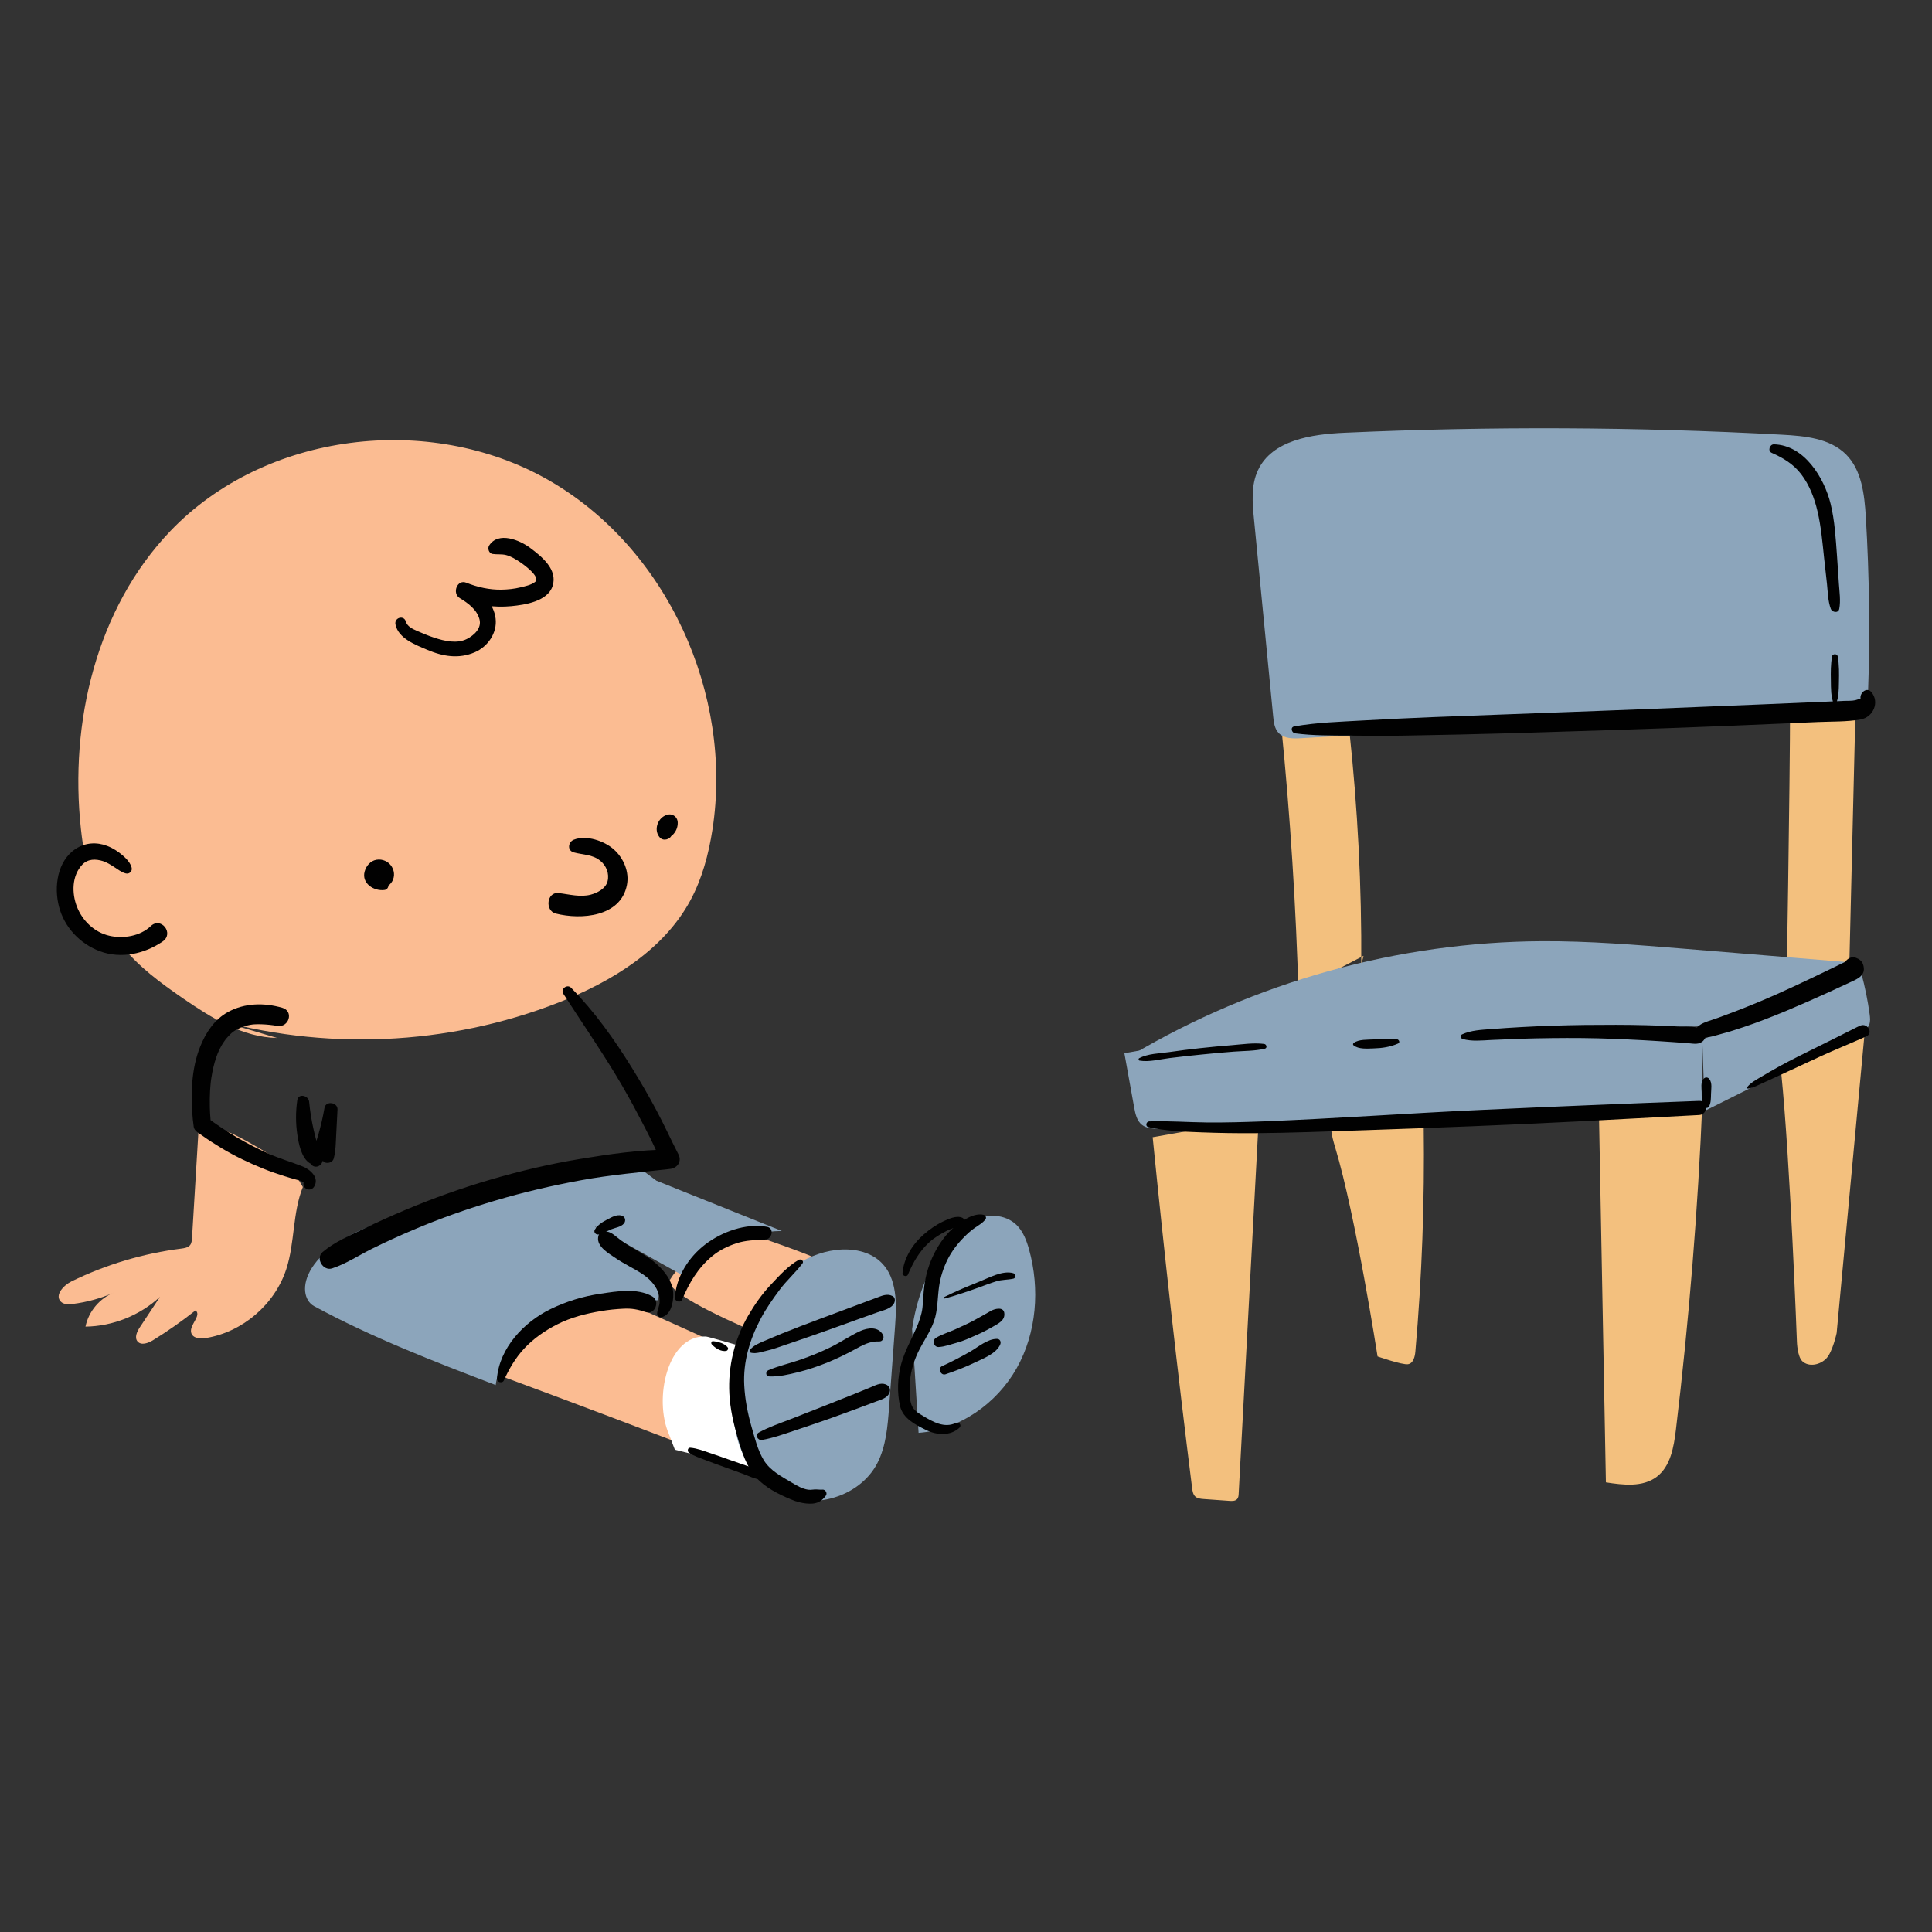 <?xml version="1.0" encoding="utf-8"?>
<!-- Generator: Adobe Illustrator 16.0.2, SVG Export Plug-In . SVG Version: 6.00 Build 0)  -->
<!DOCTYPE svg PUBLIC "-//W3C//DTD SVG 1.1//EN" "http://www.w3.org/Graphics/SVG/1.1/DTD/svg11.dtd">
<svg version="1.1" id="Layer_1" xmlns="http://www.w3.org/2000/svg" xmlns:xlink="http://www.w3.org/1999/xlink" x="0px" y="0px"
	 width="85px" height="85px" viewBox="0 0 85 85" enable-background="new 0 0 85 85" xml:space="preserve">
<rect x="0" y="0" width="85" height="85" fill="#333333" stroke="none"/>
<g>
	<g>
		<path fill="#FBBC92" d="M31.211,63.83c0.105,0.1,0.213,0.197,0.318,0.295c-3.07-1.188-6.15-2.352-9.238-3.494l-2.111-1.055
			l4.807-2.953l1.729,0.32c0,0,4.932,2.17,6.377,2.9c0.066,0.033,0.139,0.074,0.154,0.146s-0.082,0.148-0.129,0.094"/>
		<path fill="#FFFFFF" d="M29.43,63.1c-0.68-1.555-0.068-4.377,1.627-4.299c0.189,0.008,5.877,1.701,5.877,1.701l-1.088,4.803
			l-6.154-1.523L29.43,63.1z"/>
		<path fill="#FBBC92" d="M35.831,55.338c-0.461-0.26-3.994-1.439-3.994-1.439s-1.799,1.479-2.355,2.395
			c-0.555,0.914,8.51,4.211,8.51,4.211"/>
		<path fill="#FBBC92" d="M12.19,45.666c-1.516-0.029-2.881-0.879-4.131-1.736c-0.982-0.678-1.963-1.39-2.701-2.328
			c-1.135-1.447-1.6-3.311-1.799-5.139c-0.508-4.68,0.682-9.695,3.934-13.098c4.164-4.354,11.393-5.234,16.625-2.25
			s8.148,9.431,7.227,15.384c-0.168,1.084-0.455,2.161-0.977,3.126c-1.189,2.188-3.467,3.568-5.783,4.478
			c-4.875,1.912-10.389,2.148-15.41,0.664"/>
		<path fill="#FBBC92" d="M10.323,49.926c-0.439-0.186-0.875-0.385-1.328-0.551c-0.082-0.027-0.158-0.066-0.234-0.104
			c-0.104,1.732-0.209,3.465-0.313,5.197c-0.008,0.105-0.016,0.223-0.082,0.307c-0.088,0.115-0.248,0.139-0.391,0.158
			c-1.674,0.211-3.311,0.701-4.826,1.441c-0.354,0.174-0.752,0.605-0.477,0.889c0.129,0.135,0.344,0.129,0.531,0.105
			c0.629-0.078,1.246-0.25,1.824-0.506c-0.637,0.248-1.131,0.834-1.266,1.504c1.205-0.016,2.396-0.494,3.279-1.313
			c-0.295,0.445-0.59,0.893-0.885,1.338c-0.125,0.189-0.25,0.453-0.104,0.627c0.16,0.189,0.467,0.076,0.68-0.053
			c0.65-0.4,1.275-0.84,1.873-1.314c0.283,0.229-0.291,0.645-0.191,0.99c0.066,0.24,0.393,0.27,0.639,0.229
			c1.617-0.26,3.039-1.479,3.545-3.037c0.379-1.17,0.27-2.469,0.727-3.609l-0.504-0.855C11.999,50.881,11.182,50.354,10.323,49.926z
			"/>
		<g>
			<path fill="#010101" d="M13.813,52.219c0.256-0.389-0.146-0.756-0.486-0.895c-0.488-0.195-0.994-0.34-1.477-0.553
				c-0.979-0.43-1.902-0.977-2.756-1.615c0.059,0.076,0.119,0.154,0.178,0.23c0.033,0.232-0.004-0.057-0.008-0.111
				c-0.016-0.18-0.027-0.361-0.031-0.541c-0.008-0.254-0.004-0.508,0.01-0.76c0.008-0.139,0.02-0.273,0.035-0.41
				c0.004-0.035,0.01-0.07,0.014-0.105c-0.014,0.096,0.004-0.021,0.006-0.035c0.012-0.082,0.027-0.166,0.043-0.248
				c0.057-0.299,0.139-0.592,0.252-0.871c-0.029,0.074,0.047-0.102,0.061-0.133c0.031-0.063,0.066-0.125,0.102-0.188
				c0.037-0.063,0.074-0.121,0.115-0.178c0.02-0.029,0.041-0.059,0.061-0.086c-0.059,0.08,0.033-0.037,0.045-0.053
				c0.215-0.248,0.336-0.336,0.654-0.477c-0.078,0.035,0.113-0.037,0.146-0.047c0.078-0.023,0.156-0.039,0.236-0.055
				c0.006-0.002,0.143-0.02,0.051-0.01c0.043-0.004,0.086-0.008,0.129-0.012c0.109-0.006,0.217-0.006,0.324-0.002
				c0.23,0.008,0.459,0.033,0.682,0.07c0.516,0.088,0.74-0.648,0.219-0.797c-0.793-0.227-1.652-0.217-2.389,0.188
				c-0.594,0.326-0.975,0.904-1.221,1.521c-0.395,0.979-0.424,2.133-0.328,3.174c0.012,0.119,0.027,0.238,0.043,0.355
				c0.025,0.188,0.248,0.295,0.385,0.393c0.273,0.195,0.559,0.377,0.848,0.551c0.582,0.348,1.193,0.641,1.822,0.895
				c0.313,0.127,0.631,0.236,0.951,0.336c0.162,0.053,0.324,0.098,0.486,0.143c0.068,0.018,0.137,0.033,0.207,0.055
				c0.051,0.018,0.135,0.084,0.137,0.076C13.29,52.307,13.659,52.451,13.813,52.219L13.813,52.219z"/>
		</g>
		<path fill="#8CA5BB" d="M26.167,53.953c0.791,0.762,1.582,1.521,2.373,2.281c0.271,0.26,0.564,0.641,0.387,0.971
			c-1.881-0.023-3.766,0.502-5.361,1.496c-0.834,0.52-1.643,1.262-1.758,2.236c-2.713-1.037-5.438-2.088-7.992-3.473
			c-0.844-0.461-0.66-2.727,3.813-3.979c4.471-1.25,10.164-2.35,10.164-2.35l1.088,0.811c1.838,0.736,3.676,1.475,5.514,2.211
			c-1.627,0.018-3.232,0.76-4.299,1.988"/>
		<path fill="#8CA5BB" d="M34.079,65.291c-0.727-0.258-1.26-0.91-1.527-1.633c-0.268-0.721-0.299-1.508-0.262-2.275
			c0.066-1.416,0.365-2.852,1.107-4.057c0.744-1.207,1.979-2.16,3.385-2.332c0.709-0.086,1.486,0.051,1.994,0.555
			c0.699,0.691,0.676,1.811,0.604,2.793c-0.088,1.189-0.176,2.381-0.264,3.57c-0.063,0.838-0.131,1.703-0.512,2.451
			c-0.813,1.59-3.111,2.18-4.59,1.178"/>
		<path fill="#8CA5BB" d="M40.129,58.482c0.162-1.176,0.57-2.316,1.189-3.328c0.363-0.594,0.822-1.16,1.447-1.465
			c0.626-0.305,1.449-0.285,1.951,0.197c0.297,0.287,0.447,0.689,0.559,1.088c0.479,1.729,0.336,3.656-0.545,5.221
			s-2.525,2.715-4.316,2.844"/>
		<g>
			<path fill="#010101" d="M33.038,59.516c0.242,0.055,0.473-0.043,0.707-0.094c0.275-0.059,0.551-0.17,0.816-0.256
				c0.543-0.18,1.082-0.373,1.623-0.561c0.541-0.189,1.078-0.387,1.615-0.58c0.27-0.096,0.539-0.193,0.809-0.289
				c0.248-0.09,0.619-0.154,0.736-0.416c0.045-0.104,0.037-0.244-0.08-0.301c-0.254-0.125-0.48,0-0.73,0.088
				c-0.27,0.098-0.537,0.201-0.805,0.301c-0.566,0.211-1.133,0.424-1.701,0.635c-0.535,0.201-1.072,0.404-1.604,0.619
				c-0.268,0.107-0.531,0.225-0.797,0.334c-0.229,0.096-0.484,0.201-0.637,0.402C32.959,59.438,32.993,59.506,33.038,59.516
				L33.038,59.516z"/>
		</g>
		<g>
			<path fill="#010101" d="M33.846,60.557c0.42,0.018,0.84-0.082,1.248-0.182c0.447-0.109,0.887-0.26,1.314-0.432
				c0.398-0.162,0.785-0.35,1.162-0.553c0.369-0.201,0.682-0.391,1.115-0.371c0.148,0.006,0.229-0.164,0.164-0.285
				c-0.205-0.383-0.666-0.326-1.01-0.17c-0.43,0.199-0.828,0.475-1.254,0.686c-0.445,0.223-0.906,0.41-1.375,0.572
				c-0.463,0.16-0.951,0.271-1.4,0.459C33.668,60.342,33.68,60.551,33.846,60.557L33.846,60.557z"/>
		</g>
		<g>
			<path fill="#010101" d="M33.526,63.352c0.49-0.084,0.982-0.264,1.453-0.42c0.479-0.16,0.957-0.32,1.434-0.488
				c0.475-0.17,0.949-0.342,1.422-0.518c0.238-0.088,0.473-0.176,0.709-0.266c0.219-0.084,0.471-0.139,0.582-0.363
				c0.08-0.162,0.008-0.328-0.16-0.391c-0.238-0.09-0.467,0.053-0.688,0.141c-0.234,0.096-0.469,0.191-0.703,0.287
				c-0.469,0.189-0.939,0.375-1.41,0.561c-0.473,0.184-0.943,0.371-1.416,0.555c-0.453,0.174-0.936,0.34-1.359,0.572
				C33.196,63.127,33.334,63.385,33.526,63.352L33.526,63.352z"/>
		</g>
		<g>
			<path fill="#010101" d="M41.297,59.264c0.277-0.014,0.551-0.125,0.818-0.195c0.275-0.074,0.543-0.199,0.803-0.313
				c0.267-0.117,0.525-0.248,0.779-0.395c0.242-0.141,0.537-0.279,0.486-0.605c-0.045-0.281-0.439-0.17-0.588-0.082
				c-0.252,0.145-0.504,0.287-0.759,0.426c-0.256,0.137-0.521,0.254-0.785,0.375c-0.281,0.131-0.602,0.223-0.867,0.381
				C41.004,58.961,41.073,59.273,41.297,59.264L41.297,59.264z"/>
		</g>
		<g>
			<path fill="#010101" d="M41.598,60.463c0.434-0.146,0.857-0.309,1.27-0.508c0.369-0.178,0.966-0.396,1.138-0.805
				c0.047-0.109-0.006-0.242-0.141-0.244c-0.418-0.006-0.834,0.363-1.183,0.561c-0.402,0.229-0.813,0.445-1.234,0.637
				C41.245,60.195,41.389,60.533,41.598,60.463L41.598,60.463z"/>
		</g>
		<g>
			<path fill="#010101" d="M25.243,37.502c0.414,0.113,0.813,0.081,1.168,0.369c0.266,0.217,0.406,0.57,0.318,0.906
				c-0.084,0.318-0.439,0.502-0.73,0.582c-0.467,0.127-0.957-0.014-1.422-0.068c-0.523-0.061-0.615,0.779-0.123,0.902
				c1.119,0.281,2.852,0.148,3.127-1.252c0.115-0.582-0.141-1.182-0.574-1.569c-0.42-0.376-1.215-0.647-1.764-0.427
				C24.993,37.047,24.944,37.421,25.243,37.502L25.243,37.502z"/>
		</g>
		<g>
			<path fill="#010101" d="M16.913,38.784c-0.074,0.01-0.125,0.008-0.193-0.025c-0.018-0.008-0.035-0.018-0.047-0.031
				c-0.002-0.004-0.045-0.109-0.039-0.057c-0.002-0.021,0.004-0.113,0.004-0.113c0.012-0.027,0.07-0.068,0.018-0.063
				c-0.01-0.002-0.02-0.006-0.027-0.014c0.063,0.029,0.023,0.021,0.012,0.004c-0.006-0.027-0.002-0.02,0.008,0.02
				c-0.012-0.041,0-0.07,0.033-0.107c0.014-0.014,0.031-0.025,0.049-0.033c0.023-0.008,0.105,0.008,0.033-0.01
				c0.068,0.018-0.025-0.041,0.027,0.01c0.033,0.033,0.045,0.188,0.053,0.092c-0.061,0.105-0.121,0.209-0.18,0.314
				c0.063-0.033,0.123-0.047,0.193-0.051c-0.117-0.09-0.234-0.18-0.352-0.27c0.018,0.064,0.02,0.051,0.008-0.039
				c0.012-0.057,0.07-0.076,0.121-0.08c0.055-0.004,0.109,0.057,0.053-0.004c-0.047-0.051-0.113-0.082-0.182-0.096
				c0.047,0.027,0.094,0.055,0.141,0.084c-0.063-0.08-0.1-0.168-0.242-0.178c-0.207-0.014-0.305,0.238-0.305,0.404
				c0.014-0.055,0.029-0.107,0.043-0.162c-0.086,0.205-0.047,0.35,0.092,0.516c0.121,0.143,0.359,0.205,0.537,0.152
				c0.332-0.098,0.557-0.451,0.439-0.791c-0.051-0.148-0.184-0.277-0.354-0.27c-0.324,0.019-0.715,0.117-0.744,0.5
				c-0.018,0.254,0.203,0.477,0.43,0.551c0.561,0.184,0.994-0.408,0.697-0.902c-0.139-0.232-0.41-0.354-0.674-0.309
				c-0.268,0.046-0.455,0.268-0.523,0.52c-0.141,0.521,0.412,0.871,0.873,0.811C17.147,39.125,17.151,38.752,16.913,38.784
				L16.913,38.784z"/>
		</g>
		<g>
			<path fill="#010101" d="M29.563,36.706c0.008-0.036,0.043-0.211,0.018-0.088c0.008-0.041,0.018-0.082,0.031-0.119
				c-0.021,0.049-0.021,0.055-0.006,0.02c0.021-0.033,0.018-0.029-0.014,0.014c0.012-0.012,0.023-0.024,0.035-0.035
				c-0.064,0.06-0.018,0.018,0.01,0.005c-0.182-0.104-0.365-0.209-0.547-0.313c0.002,0.02,0.002,0.039,0,0.057
				c0.006-0.047,0.004-0.051-0.006-0.01c0.02-0.043,0.018-0.045-0.002-0.008c0.027-0.035,0.027-0.037,0-0.007
				c-0.141,0.14-0.139,0.372,0,0.511c0.141,0.142,0.371,0.137,0.512,0c0.146-0.142,0.229-0.338,0.223-0.543
				c-0.002-0.129-0.066-0.248-0.18-0.313c-0.121-0.071-0.244-0.054-0.367,0c-0.361,0.161-0.512,0.671-0.238,0.973
				C29.186,37.022,29.51,36.934,29.563,36.706L29.563,36.706z"/>
		</g>
		<g>
			<path fill="#010101" d="M13.831,51.105c0.061-0.377-0.152-0.791-0.221-1.162c-0.084-0.459-0.088-0.938-0.016-1.4
				c-0.172-0.021-0.346-0.045-0.52-0.068c0.078,0.906,0.264,1.797,0.564,2.656c0.098,0.277,0.434,0.252,0.539,0
				c0.301-0.721,0.523-1.467,0.662-2.234c-0.191-0.025-0.381-0.051-0.572-0.076c-0.051,0.701-0.193,1.453-0.098,2.152
				c0.037,0.271,0.449,0.234,0.512,0c0.09-0.328,0.092-0.68,0.109-1.018c0.02-0.379,0.039-0.758,0.059-1.137
				c0.018-0.324-0.516-0.402-0.572-0.078c-0.133,0.77-0.348,1.52-0.641,2.242c0.18,0,0.359,0,0.539,0
				c-0.295-0.811-0.492-1.65-0.574-2.51c-0.025-0.273-0.475-0.387-0.521-0.07c-0.074,0.508-0.074,1.002,0,1.51
				c0.061,0.406,0.178,1.039,0.559,1.271C13.708,51.223,13.817,51.189,13.831,51.105L13.831,51.105z"/>
		</g>
		<path fill="#FBBC92" d="M5.592,38.229c-0.475-0.48-1.139-0.926-1.783-0.721c-0.514,0.164-0.826,0.703-0.914,1.236
			c-0.164,0.992,0.346,2.063,1.221,2.561c0.873,0.498,2.053,0.391,2.822-0.256"/>
		<g>
			<path fill="#010101" d="M5.792,38.176c-0.051-0.209-0.234-0.404-0.395-0.541c-0.205-0.176-0.43-0.322-0.684-0.419
				c-0.461-0.177-0.963-0.146-1.381,0.128c-0.814,0.535-0.963,1.668-0.738,2.541c0.236,0.914,0.93,1.645,1.809,1.969
				c0.928,0.34,1.959,0.113,2.752-0.432c0.521-0.357-0.074-1.105-0.521-0.678c-0.467,0.445-1.211,0.566-1.82,0.426
				c-0.662-0.15-1.188-0.658-1.432-1.285c-0.229-0.594-0.223-1.359,0.238-1.844c0.248-0.26,0.59-0.256,0.91-0.155
				c0.17,0.054,0.33,0.156,0.48,0.251c0.164,0.104,0.336,0.246,0.527,0.291C5.692,38.465,5.829,38.331,5.792,38.176L5.792,38.176z"
				/>
		</g>
		<g>
			<path fill="#010101" d="M17.399,27.47c0.121,0.619,0.889,0.902,1.398,1.119c0.686,0.292,1.385,0.411,2.088,0.11
				c0.576-0.246,0.996-0.851,0.92-1.485c-0.082-0.694-0.645-1.188-1.205-1.541c-0.094,0.226-0.189,0.451-0.285,0.677
				c0.686,0.286,1.441,0.389,2.18,0.318c0.6-0.057,1.596-0.208,1.816-0.883c0.238-0.727-0.477-1.299-0.986-1.68
				c-0.461-0.346-1.402-0.736-1.805-0.104c-0.08,0.126-0.01,0.347,0.152,0.371c0.201,0.03,0.4-0.003,0.6,0.049
				c0.217,0.058,0.414,0.181,0.6,0.304c0.152,0.102,0.953,0.67,0.66,0.885c-0.18,0.133-0.426,0.181-0.637,0.232
				c-0.27,0.066-0.545,0.094-0.824,0.1c-0.537,0.01-1.061-0.107-1.559-0.307c-0.4-0.16-0.633,0.467-0.285,0.678
				c0.363,0.219,0.75,0.5,0.867,0.928c0.109,0.398-0.236,0.711-0.553,0.871c-0.439,0.222-0.986,0.09-1.426-0.053
				c-0.268-0.088-0.529-0.195-0.785-0.31c-0.191-0.084-0.412-0.19-0.475-0.405C17.77,27.047,17.34,27.172,17.399,27.47L17.399,27.47
				z"/>
		</g>
		<g>
			<path fill="#010101" d="M35.145,55.426c-0.475,0.268-0.869,0.709-1.238,1.102c-0.385,0.408-0.713,0.877-0.992,1.359
				c-0.602,1.033-0.889,2.238-0.826,3.432c0.033,0.666,0.184,1.32,0.371,1.959c0.18,0.615,0.381,1.25,0.818,1.736
				c0.391,0.434,0.975,0.725,1.504,0.947c0.27,0.115,0.545,0.188,0.842,0.195c0.318,0.008,0.533-0.104,0.713-0.359
				c0.074-0.104-0.023-0.271-0.148-0.26c-0.092,0.008-0.178-0.004-0.27-0.008c-0.121-0.006-0.238,0.029-0.361,0.012
				c-0.262-0.037-0.5-0.18-0.723-0.313c-0.451-0.268-0.941-0.52-1.227-0.977c-0.275-0.447-0.41-1.016-0.555-1.518
				c-0.164-0.58-0.277-1.178-0.309-1.779c-0.055-1.037,0.24-2.018,0.719-2.926c0.24-0.457,0.537-0.877,0.844-1.289
				c0.307-0.41,0.693-0.748,1-1.154C35.383,55.486,35.241,55.371,35.145,55.426L35.145,55.426z"/>
		</g>
		<g>
			<path fill="#010101" d="M42.053,62.604c-0.5,0.24-1.004-0.043-1.434-0.303c-0.211-0.127-0.43-0.248-0.518-0.494
				c-0.086-0.24-0.082-0.521-0.08-0.773c0.002-0.533,0.143-1.059,0.369-1.539c0.225-0.469,0.533-0.883,0.705-1.377
				c0.168-0.486,0.148-1.014,0.221-1.52c0.059-0.41,0.188-0.813,0.373-1.184c0.186-0.369,0.438-0.697,0.729-0.988
				c0.141-0.145,0.297-0.283,0.461-0.4c0.173-0.123,0.353-0.211,0.48-0.385c0.053-0.068-0.002-0.172-0.076-0.191
				c-0.425-0.107-0.935,0.244-1.25,0.496c-0.398,0.32-0.703,0.754-0.934,1.207c-0.225,0.447-0.371,0.932-0.434,1.428
				c-0.041,0.316-0.045,0.635-0.08,0.951c-0.035,0.303-0.143,0.604-0.262,0.881c-0.232,0.533-0.521,1.037-0.676,1.604
				c-0.158,0.59-0.186,1.25-0.047,1.848c0.127,0.545,0.682,0.822,1.143,1.049c0.465,0.229,1.068,0.275,1.469-0.1
				C42.331,62.703,42.182,62.541,42.053,62.604L42.053,62.604z"/>
		</g>
		<g>
			<path fill="#010101" d="M39.944,56.08c0.23-0.543,0.5-1.021,0.939-1.424c0.227-0.207,0.492-0.365,0.764-0.502
				c0.23-0.115,0.6-0.197,0.744-0.422c0.029-0.049,0.012-0.125-0.041-0.15c-0.256-0.125-0.615,0.043-0.852,0.154
				c-0.311,0.148-0.592,0.346-0.852,0.57c-0.49,0.424-0.891,1.051-0.938,1.709C39.702,56.137,39.895,56.195,39.944,56.08
				L39.944,56.08z"/>
		</g>
		<g>
			<path fill="#010101" d="M30.315,63.916c0.219,0.148,0.484,0.229,0.73,0.324c0.266,0.105,0.537,0.199,0.805,0.297
				c0.27,0.098,0.537,0.195,0.807,0.293c0.273,0.1,0.564,0.25,0.857,0.273c0.188,0.014,0.217-0.234,0.088-0.322
				c-0.215-0.148-0.508-0.209-0.754-0.295c-0.27-0.094-0.539-0.188-0.809-0.281c-0.27-0.096-0.537-0.191-0.809-0.281
				c-0.277-0.094-0.563-0.205-0.855-0.23C30.249,63.682,30.225,63.855,30.315,63.916L30.315,63.916z"/>
		</g>
		<g>
			<path fill="#010101" d="M31.313,59.143c0.146,0.166,0.414,0.34,0.645,0.289c0.059-0.014,0.098-0.098,0.061-0.148
				c-0.135-0.184-0.428-0.256-0.646-0.277C31.295,58.996,31.272,59.096,31.313,59.143L31.313,59.143z"/>
		</g>
		<g>
			<path fill="#010101" d="M22.167,60.736c0.227-0.51,0.516-0.998,0.895-1.406c0.414-0.443,0.912-0.787,1.449-1.061
				c0.604-0.309,1.273-0.479,1.938-0.588c0.328-0.057,0.662-0.088,0.996-0.105c0.346-0.018,0.637,0.037,0.959,0.148
				c0.41,0.143,0.654-0.479,0.291-0.688c-0.666-0.383-1.561-0.223-2.279-0.117c-0.764,0.111-1.506,0.34-2.199,0.678
				c-1.168,0.568-2.246,1.713-2.354,3.057C21.85,60.811,22.1,60.883,22.167,60.736L22.167,60.736z"/>
		</g>
		<g>
			<path fill="#010101" d="M30.008,57.182c0.314-0.74,0.695-1.393,1.32-1.912c0.309-0.26,0.684-0.443,1.064-0.568
				c0.426-0.141,0.838-0.141,1.279-0.168c0.301-0.02,0.406-0.498,0.074-0.559c-0.93-0.17-1.988,0.219-2.721,0.779
				c-0.723,0.555-1.281,1.42-1.33,2.344C29.688,57.256,29.942,57.336,30.008,57.182L30.008,57.182z"/>
		</g>
		<g>
			<path fill="#010101" d="M26.338,54.311c0.197-0.039,0.381-0.154,0.564-0.23c0.18-0.072,0.416-0.096,0.545-0.248
				c0.102-0.119,0.066-0.303-0.094-0.35c-0.217-0.066-0.441,0.07-0.633,0.168c-0.205,0.105-0.428,0.244-0.549,0.447
				C26.102,54.215,26.217,54.336,26.338,54.311L26.338,54.311z"/>
		</g>
		<g>
			<path fill="#010101" d="M29.124,57.949c0.4-0.115,0.502-0.646,0.498-1.008c-0.004-0.463-0.273-0.867-0.584-1.188
				c-0.354-0.363-0.816-0.619-1.25-0.875c-0.219-0.129-0.43-0.271-0.627-0.432c-0.213-0.172-0.371-0.307-0.658-0.256
				c-0.121,0.021-0.176,0.141-0.189,0.248c-0.055,0.424,0.484,0.717,0.783,0.922c0.369,0.252,0.779,0.439,1.154,0.684
				c0.289,0.189,0.559,0.453,0.691,0.779c0.063,0.15,0.084,0.305,0.078,0.469c-0.006,0.168-0.096,0.326-0.109,0.494
				C28.901,57.896,29.024,57.979,29.124,57.949L29.124,57.949z"/>
		</g>
		<g>
			<path fill="#010101" d="M24.784,43.721c0.764,1.188,1.568,2.352,2.301,3.561c0.375,0.619,0.727,1.252,1.061,1.895
				c0.33,0.629,0.672,1.271,0.928,1.938c0.137-0.18,0.273-0.357,0.41-0.539c-1.332,0.004-2.678,0.201-3.99,0.418
				c-1.309,0.217-2.604,0.521-3.875,0.893c-1.273,0.371-2.525,0.816-3.75,1.33c-0.623,0.262-1.238,0.539-1.848,0.834
				c-0.617,0.301-1.299,0.586-1.824,1.031c-0.332,0.279,0.02,0.854,0.418,0.721c0.605-0.199,1.162-0.568,1.732-0.854
				c0.594-0.295,1.197-0.57,1.809-0.83c1.182-0.506,2.396-0.932,3.629-1.297c1.244-0.371,2.51-0.664,3.787-0.898
				c1.297-0.238,2.602-0.348,3.91-0.496c0.322-0.037,0.527-0.332,0.367-0.641c-0.332-0.641-0.627-1.301-0.969-1.938
				c-0.34-0.641-0.705-1.266-1.084-1.879c-0.777-1.254-1.635-2.459-2.67-3.512C24.954,43.281,24.649,43.51,24.784,43.721
				L24.784,43.721z"/>
		</g>
		<g>
			<path fill="#010101" d="M41.577,57.127c0.504-0.139,0.998-0.307,1.49-0.484c0.25-0.092,0.5-0.188,0.758-0.268
				c0.252-0.08,0.506-0.063,0.758-0.119c0.125-0.027,0.111-0.205,0-0.24c-0.463-0.139-1.072,0.203-1.49,0.369
				c-0.523,0.209-1.041,0.426-1.544,0.676C41.508,57.078,41.536,57.139,41.577,57.127L41.577,57.127z"/>
		</g>
	</g>
	<g>
		<path fill="#F3C07E" d="M50.713,50.033c0.512,5.148,1.09,10.291,1.734,15.426c0.018,0.143,0.041,0.295,0.148,0.389
			c0.094,0.08,0.227,0.092,0.348,0.102c0.383,0.027,0.766,0.055,1.148,0.082c0.121,0.01,0.26,0.01,0.34-0.082
			c0.055-0.063,0.063-0.154,0.066-0.24c0.295-5.5,0.59-11.002,0.885-16.506"/>
		<path fill="#F3C07E" d="M70.348,49.033c0.104,5.395,0.203,10.789,0.305,16.184c0.762,0.119,1.615,0.221,2.232-0.242
			c0.613-0.461,0.756-1.311,0.848-2.07c0.578-4.822,0.971-9.668,1.17-14.521"/>
		<path fill="#F3C07E" d="M78.367,47.201c0.4,3.938,0.691,11.848,0.691,11.848s0.021,0.627,0.232,0.834
			c0.287,0.279,0.801,0.168,1.072-0.129c0.27-0.295,0.443-1.104,0.443-1.104l1.252-13.428"/>
		<path fill="#F3C07E" d="M58.568,49.684c0.018,0.271,0.098,0.539,0.176,0.801c0.906,3.01,1.863,9.193,1.863,9.193
			s1.088,0.381,1.34,0.342c0.23-0.035,0.305-0.328,0.324-0.564c0.289-3.291,0.41-6.6,0.367-9.902"/>
		<path fill="#F3C07E" d="M57.174,43.516c-0.014,0.133-0.027,0.266-0.039,0.396c-0.113-4-0.367-7.995-0.766-11.972l2.996,0.203
			c0.369,3.42,0.547,6.867,0.525,10.311c0.033-0.135,0.066-0.27,0.1-0.402"/>
		<path fill="#F3C07E" d="M78.586,44.393c0,0,0.17-10,0.17-13.426l2.92-1.493c-0.115,4.754-0.229,9.506-0.344,14.259"/>
		<path fill="#8CA5BB" d="M50.223,46.203c8.209-0.584,16.447-0.74,24.672-0.467c0,0.926-0.002,1.852-0.002,2.777
			c-7.965,0.664-15.947,1.332-23.938,1.148c-0.248-0.006-0.518-0.02-0.713-0.172c-0.227-0.176-0.291-0.484-0.344-0.768
			c-0.143-0.795-0.285-1.59-0.43-2.385"/>
		<path fill="#8CA5BB" d="M49.793,46.418c5.432-3.229,11.732-4.976,18.053-5.009c2.072-0.01,4.145,0.16,6.209,0.328
			c2.605,0.213,5.211,0.428,7.816,0.641c-2.225,0.917-4.447,1.833-6.67,2.75"/>
		<path fill="#8CA5BB" d="M81.896,42.84c0.158,0.585,0.279,1.181,0.361,1.781c0.02,0.152,0.039,0.314-0.018,0.457
			c-0.084,0.215-0.309,0.336-0.514,0.438c-2.24,1.119-4.479,2.24-6.721,3.357l-0.111-3.139L81.896,42.84z"/>
		<path fill="#8CA5BB" d="M81.691,31.051c-8.152,0.477-16.307,0.951-24.461,1.428c-0.342,0.02-0.729,0.021-0.969-0.224
			c-0.188-0.192-0.223-0.481-0.248-0.75c-0.281-2.888-0.563-5.774-0.842-8.662c-0.072-0.729-0.137-1.499,0.178-2.161
			c0.623-1.32,2.357-1.578,3.814-1.643c6.41-0.288,12.836-0.26,19.242,0.087c1.002,0.054,2.098,0.157,2.809,0.864
			c0.697,0.695,0.814,1.768,0.875,2.75c0.158,2.627,0.189,5.265,0.092,7.896"/>
		<g>
			<path fill="#010101" d="M50.137,46.662c0.42,0.074,0.906-0.063,1.328-0.113c0.469-0.059,0.939-0.109,1.41-0.156
				c0.471-0.049,0.941-0.09,1.416-0.127c0.443-0.033,0.916-0.025,1.352-0.127c0.127-0.031,0.082-0.197-0.027-0.211
				c-0.465-0.059-0.955,0.018-1.418,0.055c-0.473,0.037-0.943,0.082-1.414,0.133c-0.453,0.049-0.902,0.107-1.354,0.172
				c-0.418,0.059-0.93,0.066-1.309,0.268C50.078,46.576,50.084,46.654,50.137,46.662L50.137,46.662z"/>
		</g>
		<g>
			<path fill="#010101" d="M74.885,45.645c0.287,0.025,0.607-0.096,0.883-0.168c0.322-0.084,0.641-0.189,0.957-0.295
				c0.633-0.211,1.254-0.457,1.871-0.713c0.625-0.262,1.244-0.535,1.859-0.816c0.305-0.139,0.607-0.281,0.912-0.422
				c0.279-0.131,0.68-0.269,0.633-0.656c-0.025-0.215-0.121-0.348-0.324-0.426c-0.008-0.004-0.016-0.006-0.023-0.01
				c-0.301-0.117-0.631,0.236-0.527,0.529c0.002,0.008,0.006,0.018,0.008,0.023c0.016-0.113,0.029-0.229,0.045-0.34
				c0.09-0.076,0.084-0.084-0.02-0.023c-0.055,0.027-0.109,0.055-0.164,0.08c-0.137,0.066-0.273,0.133-0.41,0.199
				c-0.273,0.133-0.549,0.266-0.824,0.396c-0.549,0.262-1.1,0.52-1.656,0.766c-0.551,0.244-1.109,0.475-1.672,0.693
				c-0.283,0.111-0.57,0.213-0.854,0.32c-0.268,0.104-0.602,0.17-0.832,0.34C74.516,45.291,74.598,45.619,74.885,45.645
				L74.885,45.645z"/>
		</g>
		<g>
			<path fill="#010101" d="M59.547,45.986c0.225,0.186,0.615,0.146,0.889,0.139c0.371-0.01,0.734-0.063,1.074-0.215
				c0.105-0.047,0.035-0.178-0.051-0.188c-0.342-0.045-0.682-0.014-1.023,0.008c-0.26,0.016-0.658-0.01-0.875,0.154
				C59.531,45.906,59.512,45.957,59.547,45.986L59.547,45.986z"/>
		</g>
		<g>
			<path fill="#010101" d="M64.348,45.711c0.414,0.115,0.842,0.064,1.268,0.043c0.441-0.021,0.887-0.039,1.332-0.055
				c0.889-0.025,1.777-0.037,2.668-0.029s1.777,0.047,2.668,0.094c0.443,0.023,0.889,0.055,1.332,0.084
				c0.223,0.016,0.443,0.031,0.666,0.049c0.242,0.02,0.49,0.08,0.67-0.125c0.08-0.092,0.111-0.225,0.043-0.334
				c-0.221-0.352-0.824-0.26-1.189-0.279c-0.441-0.023-0.887-0.041-1.332-0.053c-0.92-0.025-1.842-0.021-2.764-0.012
				c-0.92,0.012-1.842,0.041-2.762,0.092c-0.445,0.023-0.891,0.055-1.332,0.088c-0.439,0.033-0.889,0.049-1.293,0.234
				C64.232,45.551,64.264,45.686,64.348,45.711L64.348,45.711z"/>
		</g>
		<g>
			<path fill="#010101" d="M75.188,48.682c0.092-0.168,0.086-0.369,0.09-0.557c0.004-0.207,0.061-0.473-0.07-0.646
				c-0.074-0.1-0.195-0.1-0.27,0c-0.119,0.158-0.076,0.377-0.072,0.564c0.004,0.213-0.014,0.449,0.092,0.639
				C75.004,48.768,75.139,48.768,75.188,48.682L75.188,48.682z"/>
		</g>
		<g>
			<path fill="#010101" d="M50.525,49.588c0.76,0.172,1.539,0.201,2.314,0.23c0.795,0.031,1.588,0.043,2.383,0.037
				c1.588-0.012,3.174-0.076,4.76-0.129c3.191-0.109,6.385-0.229,9.574-0.395c1.734-0.092,3.467-0.184,5.201-0.275
				c0.398-0.021,0.402-0.639,0-0.621c-3.211,0.119-6.422,0.25-9.631,0.398c-3.176,0.146-6.348,0.377-9.523,0.502
				c-0.824,0.031-1.65,0.055-2.477,0.049c-0.857-0.008-1.713-0.076-2.568-0.047C50.42,49.346,50.381,49.557,50.525,49.588
				L50.525,49.588z"/>
		</g>
		<g>
			<path fill="#010101" d="M76.908,47.893c0.229-0.029,0.461-0.166,0.67-0.256c0.275-0.119,0.547-0.254,0.822-0.377
				c0.574-0.258,1.143-0.535,1.715-0.795c0.662-0.303,1.34-0.574,2.002-0.873c0.314-0.145,0.041-0.609-0.273-0.467
				c0.137-0.063-0.088,0.035-0.137,0.061c-0.133,0.066-0.268,0.135-0.4,0.201c-0.451,0.229-0.902,0.451-1.355,0.676
				c-0.563,0.279-1.127,0.555-1.678,0.857c-0.264,0.146-0.523,0.299-0.783,0.451c-0.199,0.117-0.467,0.262-0.611,0.445
				C76.855,47.844,76.865,47.898,76.908,47.893L76.908,47.893z"/>
		</g>
		<g>
			<path fill="#010101" d="M56.984,32.265c0.799,0.103,1.602,0.097,2.404,0.099s1.605,0.017,2.406,0
				c1.604-0.029,3.207-0.061,4.811-0.108c3.207-0.097,6.412-0.196,9.619-0.329c1.25-0.051,2.5-0.104,3.75-0.16
				c0.621-0.027,1.271-0.005,1.885-0.113c0.561-0.1,0.842-0.764,0.477-1.201c-0.207-0.248-0.518,0.029-0.48,0.279
				c0-0.004-0.188,0.065-0.229,0.074c-0.158,0.036-0.336,0.023-0.498,0.03c-0.416,0.019-0.834,0.036-1.25,0.054
				c-0.801,0.034-1.604,0.068-2.404,0.102c-1.602,0.064-3.205,0.131-4.809,0.195c-3.205,0.129-6.412,0.237-9.619,0.363
				c-1.027,0.041-2.053,0.091-3.08,0.148c-1.008,0.059-2.027,0.084-3.023,0.261C56.754,31.993,56.826,32.245,56.984,32.265
				L56.984,32.265z"/>
		</g>
		<g>
			<path fill="#010101" d="M80.77,30.985c0.131-0.31,0.129-0.625,0.135-0.957c0.008-0.392,0.016-0.769-0.053-1.153
				c-0.021-0.123-0.227-0.123-0.248,0c-0.061,0.354-0.061,0.7-0.053,1.06c0.006,0.36-0.006,0.715,0.135,1.051
				C80.701,31.016,80.756,31.016,80.77,30.985L80.77,30.985z"/>
		</g>
		<g>
			<path fill="#010101" d="M80.92,26.786c0.068-0.356,0.008-0.742-0.016-1.102c-0.025-0.414-0.055-0.826-0.084-1.24
				c-0.057-0.765-0.098-1.535-0.281-2.28c-0.283-1.149-1.16-2.582-2.492-2.615c-0.188-0.005-0.287,0.291-0.102,0.373
				c0.504,0.222,0.955,0.493,1.295,0.935c0.371,0.484,0.588,1.057,0.725,1.646c0.156,0.669,0.215,1.355,0.287,2.037
				c0.041,0.382,0.082,0.764,0.127,1.145c0.039,0.356,0.041,0.766,0.17,1.102C80.611,26.944,80.881,26.991,80.92,26.786
				L80.92,26.786z"/>
		</g>
	</g>
</g>
</svg>
